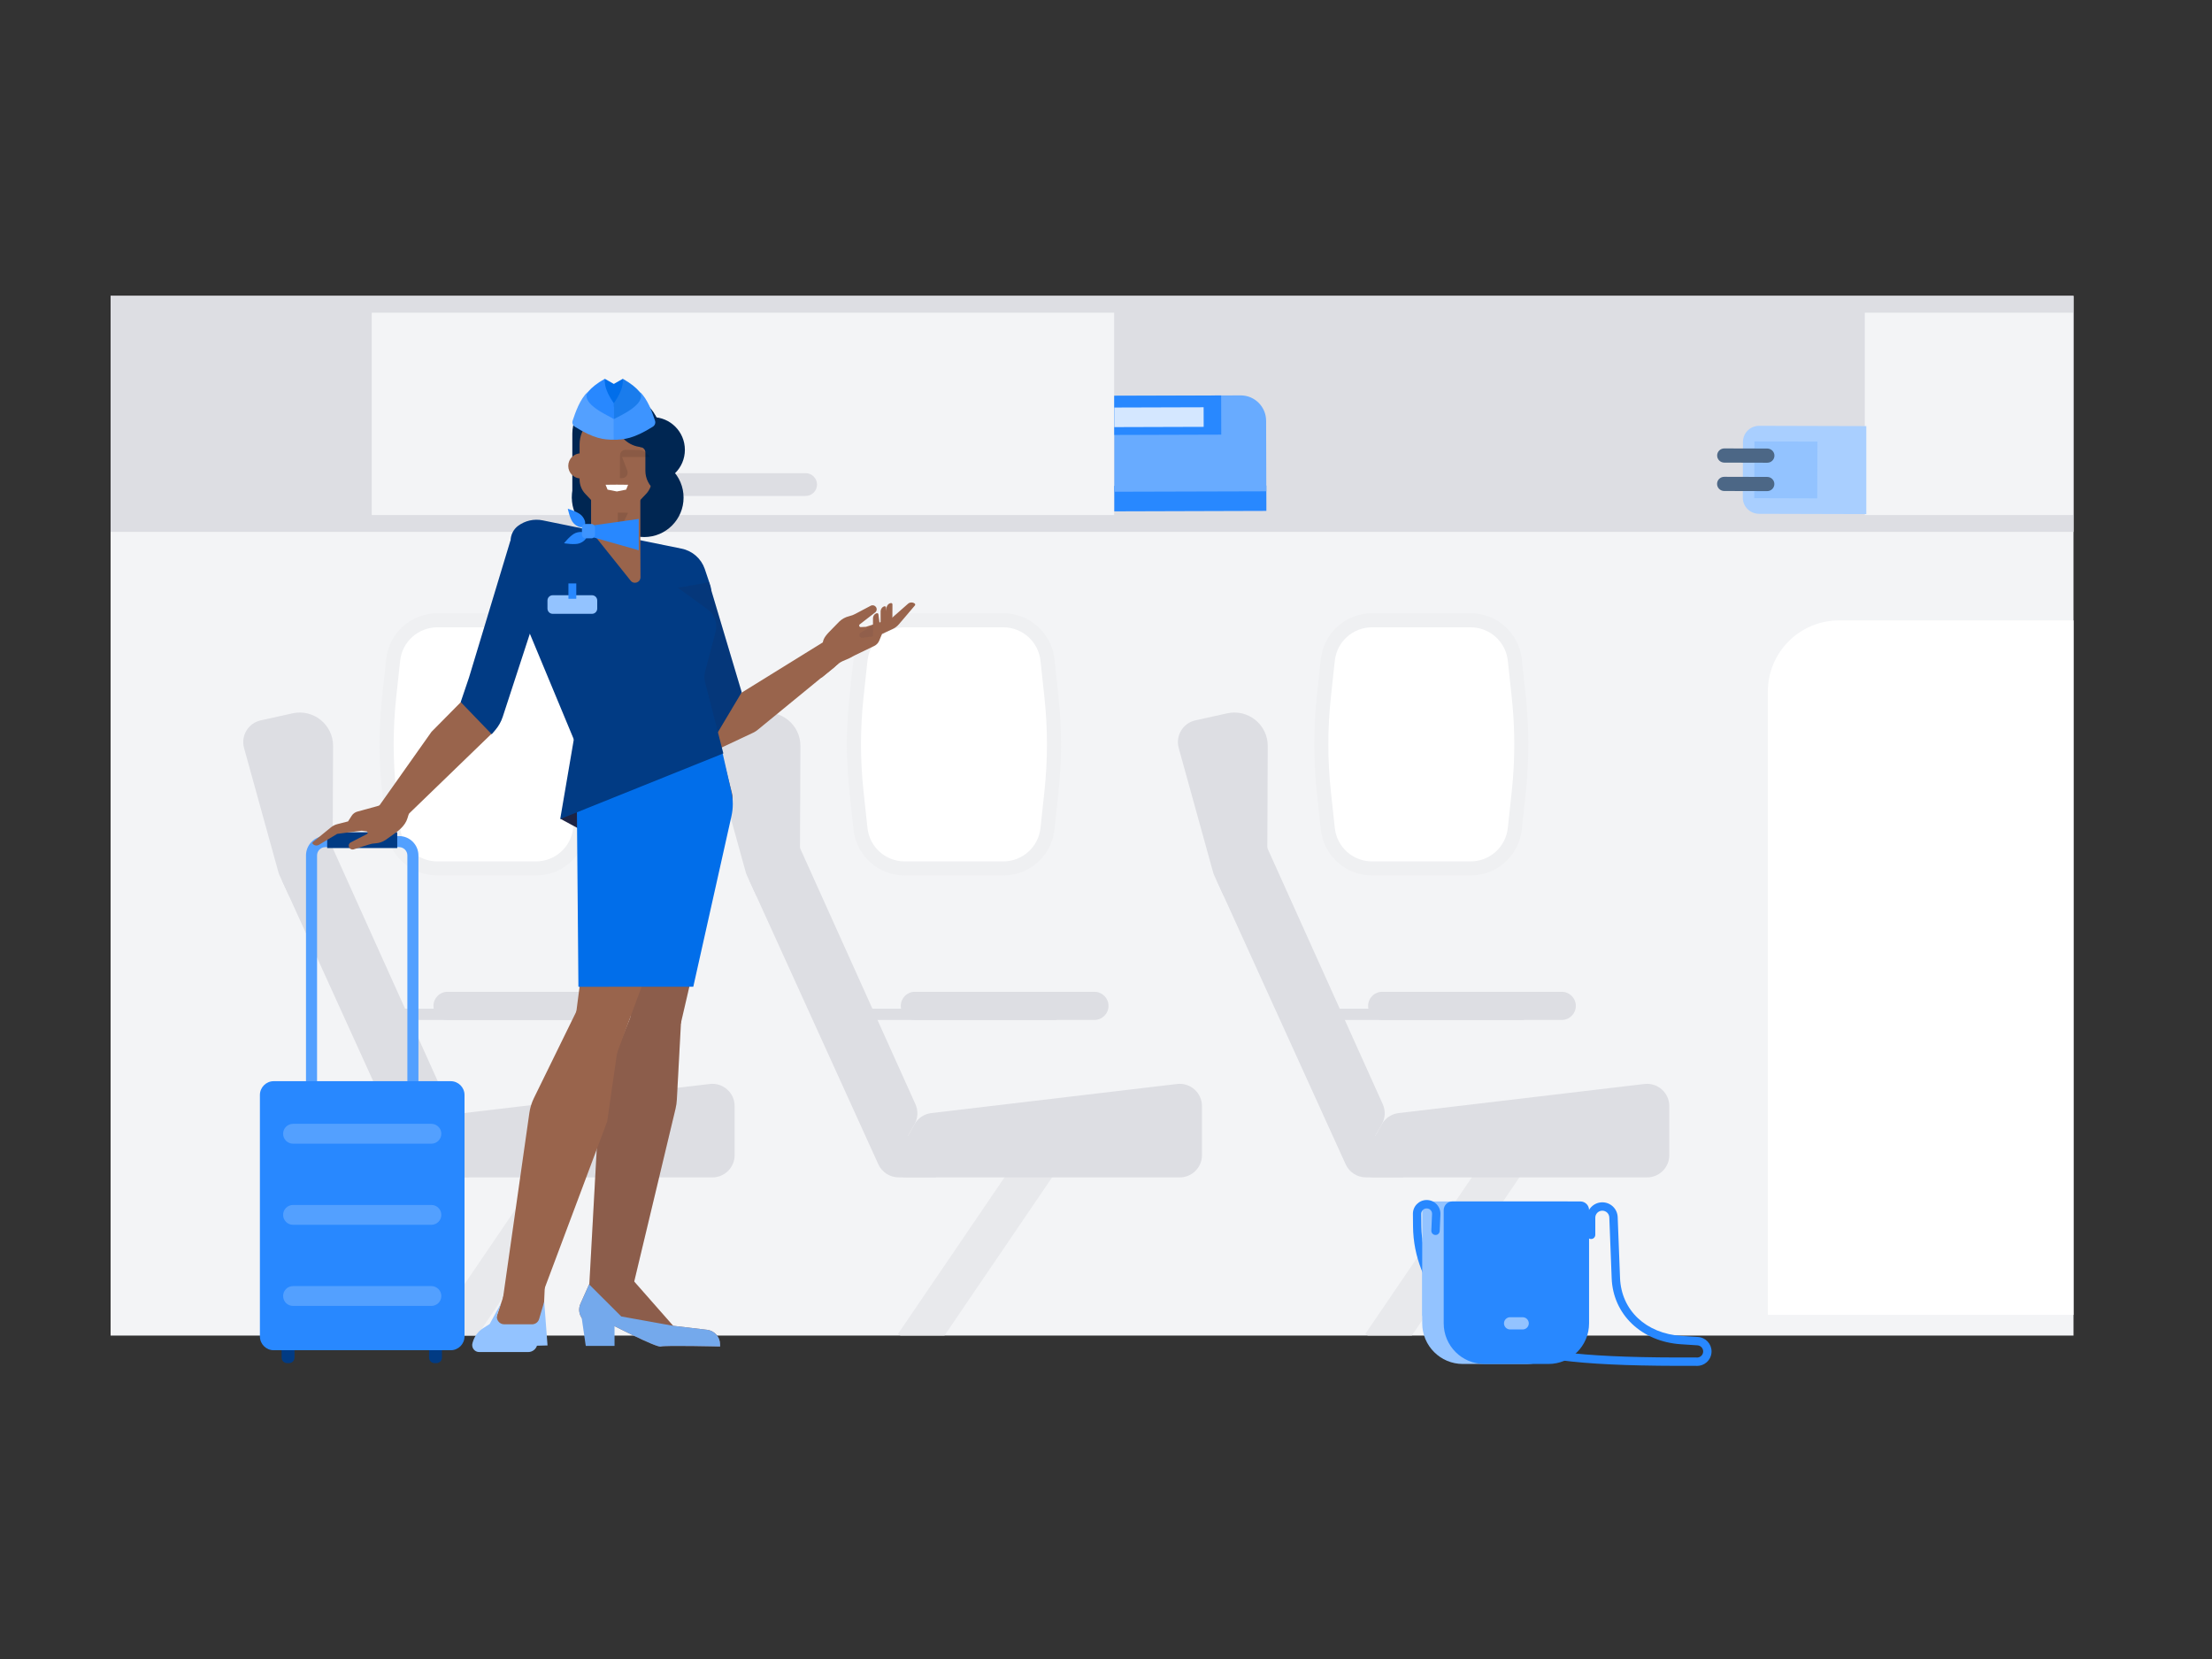 <svg xmlns="http://www.w3.org/2000/svg" version="1.1" viewBox="0 0 3000 2250" width="3000" height="2250">
<rect x="0" y="0" width="3000" height="2250" fill="#333333" stroke="none"/>
<!--ITEM 1--><g><defs><clipPath id="clip-path-id-viewbox-item-1"><rect x="0.0" y="0.0" width="698.0" height="370.0"/></clipPath></defs><g transform="translate(150.0 401.25) rotate(0.0 1331.25 705.0) scale(3.814 3.811)"><g clip-path="url(#clip-path-id-viewbox-item-1)" transform="translate(-0.0 -0.0)"><rect x="0" fill="#F3F4F6" width="698" height="370"/>
<rect x="0" fill="#DDDEE3" width="698" height="84"/>
<g>
	<g>
		<path fill="#FFFFFF" d="M151.232,203.767h-35.021c-8.086,0-14.871-6.095-15.736-14.135l-1.409-13.1    c-1.209-11.248-1.209-22.593,0-33.841l1.409-13.1c0.864-8.04,7.65-14.135,15.736-14.135h35.021    c8.086,0,14.871,6.095,15.736,14.135l1.409,13.1c1.209,11.248,1.209,22.593,0,33.841l-1.409,13.1    C166.104,197.672,159.318,203.767,151.232,203.767z"/>
		<path fill="#EFF0F2" d="M151.232,206.268h-35.021c-9.384,0-17.218-7.037-18.222-16.367L96.582,176.8    c-1.228-11.405-1.228-22.971,0-34.376l1.408-13.1c1.004-9.331,8.838-16.367,18.222-16.367h35.021    c9.385,0,17.219,7.036,18.222,16.367l1.409,13.1c1.227,11.405,1.227,22.971,0,34.376l-1.409,13.101    C168.451,199.231,160.617,206.268,151.232,206.268z M116.211,117.957c-6.824,0-12.521,5.117-13.251,11.902l-1.408,13.1    c-1.188,11.051-1.188,22.256,0,33.307l1.408,13.101c0.73,6.785,6.427,11.902,13.251,11.902h35.021    c6.824,0,12.521-5.117,13.251-11.902l1.409-13.101c1.188-11.05,1.188-22.256,0-33.307l-1.409-13.1    c-0.729-6.785-6.426-11.902-13.251-11.902H116.211z"/>
	</g>
	<g>
		<g>
			<polygon fill="#E8E9EC" points="177.042,301.3 130.362,369.98 114.672,369.98 113.822,369.4 165.472,293.43    "/>
		</g>
		<g>
			<path fill="#DDDEE3" d="M213.059,280.476l-87.405,10.351c-2.506,0.297-4.719,1.77-5.96,3.967l-6.86,12.147     c-1.711,3.029,0.478,6.779,3.957,6.779h97.198c4.37,0,7.913-3.543,7.913-7.913v-17.472     C221.903,283.595,217.765,279.919,213.059,280.476z"/>
		</g>
		<g>
			<path fill="#DDDEE3" d="M78.65,195.788l41.361,91.874c1.037,2.303,0.912,4.962-0.335,7.157l-2.305,4.058l10.037,14.791     l-13.356,0.037c-3.112,0.009-5.94-1.807-7.227-4.641L61.129,208.463c-0.704-1.55-0.079-3.381,1.427-4.176L78.65,195.788z"/>
		</g>
		<g>
			<path fill="#DDDEE3" d="M64.678,148.57l-11.305,2.504c-4.424,0.98-7.123,5.467-5.916,9.834l12.214,44.186     c0.115,0.417,0.265,0.824,0.446,1.216l3.321,7.173l15.524-16.786l0.153-36.49C79.147,152.598,72.109,146.924,64.678,148.57z"/>
		</g>
		<g>
			<path fill="#DDDEE3" d="M183.655,257.688h-63.834c-2.768,0-5.012-2.244-5.012-5.012v0c0-2.768,2.244-5.012,5.012-5.012h63.834     c2.768,0,5.012,2.244,5.012,5.012v0C188.667,255.445,186.423,257.688,183.655,257.688z"/>
		</g>
		<g>
			<rect x="94.235" y="253.688" fill="#DDDEE3" width="75.968" height="4"/>
		</g>
	</g>
</g>
<g>
	<g>
		<path fill="#FFFFFF" d="M317.412,203.767h-35.021c-8.086,0-14.871-6.095-15.736-14.135l-1.409-13.1    c-1.21-11.248-1.21-22.593,0-33.841l1.409-13.1c0.864-8.04,7.65-14.135,15.736-14.135h35.021c8.086,0,14.871,6.095,15.736,14.135    l1.409,13.1c1.209,11.248,1.209,22.593,0,33.841l-1.409,13.1C332.284,197.672,325.498,203.767,317.412,203.767z"/>
		<path fill="#EFF0F2" d="M317.413,206.268h-35.021c-9.385,0-17.218-7.037-18.221-16.368l-1.409-13.1    c-1.227-11.405-1.227-22.971,0-34.376l1.409-13.101c1.003-9.331,8.836-16.367,18.221-16.367h35.021    c9.385,0,17.218,7.036,18.221,16.367l1.409,13.1c1.227,11.405,1.227,22.971,0,34.376l-1.409,13.101    C334.63,199.231,326.797,206.268,317.413,206.268z M282.391,117.957c-6.824,0-12.521,5.117-13.25,11.901l-1.409,13.101    c-1.188,11.05-1.188,22.256,0,33.307l1.409,13.1c0.729,6.786,6.426,11.902,13.25,11.902h35.021c6.824,0,12.521-5.117,13.25-11.902    l1.409-13.101c1.188-11.05,1.188-22.256,0-33.307l-1.409-13.1c-0.729-6.785-6.426-11.902-13.25-11.902H282.391z"/>
	</g>
	<g>
		<g>
			<polygon fill="#E8E9EC" points="343.222,301.3 296.542,369.98 280.852,369.98 280.002,369.4 331.652,293.43    "/>
		</g>
		<g>
			<path fill="#DDDEE3" d="M379.239,280.476l-87.405,10.351c-2.505,0.297-4.719,1.77-5.96,3.967l-6.859,12.147     c-1.711,3.029,0.478,6.779,3.957,6.779h97.198c4.37,0,7.913-3.543,7.913-7.913v-17.472     C388.083,283.595,383.945,279.919,379.239,280.476z"/>
		</g>
		<g>
			<path fill="#DDDEE3" d="M244.83,195.788l41.361,91.874c1.037,2.303,0.912,4.962-0.335,7.157l-2.305,4.058l10.037,14.791     l-13.356,0.037c-3.112,0.009-5.94-1.807-7.227-4.641l-45.695-100.602c-0.704-1.55-0.079-3.381,1.427-4.176L244.83,195.788z"/>
		</g>
		<g>
			<path fill="#DDDEE3" d="M230.858,148.57l-11.305,2.504c-4.424,0.98-7.123,5.467-5.916,9.834l12.214,44.186     c0.115,0.417,0.265,0.824,0.446,1.216l3.321,7.173l15.524-16.786l0.153-36.49C245.327,152.598,238.289,146.924,230.858,148.57z"/>
		</g>
		<g>
			<path fill="#DDDEE3" d="M349.835,257.688h-63.834c-2.768,0-5.012-2.244-5.012-5.012v0c0-2.768,2.244-5.012,5.012-5.012h63.834     c2.768,0,5.012,2.244,5.012,5.012v0C354.847,255.445,352.603,257.688,349.835,257.688z"/>
		</g>
		<g>
			<rect x="260.415" y="253.688" fill="#DDDEE3" width="75.968" height="4"/>
		</g>
	</g>
</g>
<g>
	<path fill="#FFFFFF" d="M483.592,203.767h-35.021c-8.086,0-14.871-6.095-15.736-14.135l-1.409-13.1   c-1.209-11.248-1.209-22.593,0-33.841l1.409-13.1c0.864-8.04,7.65-14.135,15.736-14.135h35.021c8.086,0,14.871,6.095,15.736,14.135   l1.409,13.1c1.21,11.248,1.21,22.593,0,33.841l-1.409,13.1C498.463,197.672,491.678,203.767,483.592,203.767z"/>
	<path fill="#EFF0F2" d="M483.592,206.268h-35.021c-9.385,0-17.218-7.037-18.221-16.368l-1.409-13.1   c-1.227-11.405-1.227-22.971,0-34.376l1.409-13.101c1.003-9.331,8.836-16.367,18.221-16.367h35.021   c9.385,0,17.218,7.036,18.221,16.367l1.409,13.1c1.227,11.405,1.227,22.971,0,34.376l-1.409,13.101   C500.81,199.231,492.977,206.268,483.592,206.268z M448.571,117.957c-6.824,0-12.521,5.117-13.25,11.901l-1.409,13.101   c-1.188,11.05-1.188,22.256,0,33.307l1.409,13.1c0.729,6.786,6.426,11.902,13.25,11.902h35.021c6.824,0,12.521-5.117,13.25-11.902   l1.409-13.101c1.188-11.05,1.188-22.256,0-33.307l-1.409-13.1c-0.729-6.785-6.426-11.902-13.25-11.902H448.571z"/>
</g>
<g>
	<polygon fill="#E8E9EC" points="509.402,301.3 462.722,369.98 447.032,369.98 446.182,369.4 497.832,293.43  "/>
</g>
<g>
	<path fill="#DDDEE3" d="M545.418,280.476l-87.405,10.351c-2.506,0.297-4.719,1.77-5.96,3.967l-6.859,12.147   c-1.711,3.029,0.478,6.779,3.957,6.779h97.198c4.37,0,7.913-3.543,7.913-7.913v-17.472   C554.262,283.595,550.125,279.919,545.418,280.476z"/>
</g>
<g>
	<path fill="#DDDEE3" d="M411.009,195.788l41.361,91.874c1.037,2.303,0.912,4.962-0.335,7.157l-2.305,4.058l10.037,14.791   l-13.356,0.037c-3.112,0.009-5.94-1.807-7.227-4.641l-45.695-100.602c-0.704-1.55-0.079-3.381,1.427-4.176L411.009,195.788z"/>
</g>
<g>
	<path fill="#DDDEE3" d="M397.038,148.57l-11.305,2.504c-4.424,0.98-7.123,5.467-5.916,9.834l12.214,44.186   c0.115,0.417,0.265,0.824,0.446,1.216l3.321,7.173l15.524-16.786l0.153-36.49C411.507,152.598,404.469,146.924,397.038,148.57z"/>
</g>
<g>
	<path fill="#DDDEE3" d="M516.015,257.688H452.18c-2.768,0-5.012-2.244-5.012-5.012v0c0-2.768,2.244-5.012,5.012-5.012h63.834   c2.768,0,5.012,2.244,5.012,5.012v0C521.026,255.445,518.783,257.688,516.015,257.688z"/>
</g>
<g>
	<rect x="426.594" y="253.688" fill="#DDDEE3" width="75.968" height="4"/>
</g>
<g>
	<path fill="none" d="M478.294,297.365"/>
</g>
<path fill="#FFFFFF" d="M589.312,362.644H698V115.498h-83.369c-13.983,0-25.319,11.335-25.319,25.319V362.644z"/>
<g>
	<rect x="92.86" y="6" fill="#F3F4F6" width="264" height="72"/>
	<path fill="#DDDEE3" d="M247.151,71.206h-44.581c-2.229,0-4.053-1.824-4.053-4.053v0c0-2.229,1.824-4.053,4.053-4.053h44.581   c2.229,0,4.053,1.824,4.053,4.053v0C251.204,69.382,249.38,71.206,247.151,71.206z"/>
</g>
<rect x="623.783" y="6" fill="#F3F4F6" width="74.057" height="72"/>
</g></g></g><!--ITEM 2--><g><defs><clipPath id="clip-path-id-viewbox-item-2"><rect x="0.0" y="0.0" width="74.0" height="192.046"/></clipPath></defs><g transform="translate(352.5 1128.75) rotate(0.0 138.75 360.0) scale(3.75 3.749)"><g clip-path="url(#clip-path-id-viewbox-item-2)" transform="translate(-0.0 -0.0)"><g>
	<g>
		<path fill="#013B84" d="M10.511,181.712H9.844c-1.105,0-2,0.895-2,2v6.333c0,1.105,0.895,2,2,2h0.667c1.105,0,2-0.895,2-2v-6.333    C12.511,182.608,11.615,181.712,10.511,181.712z"/>
	</g>
	<g>
		<path fill="#013B84" d="M63.844,181.712h-0.667c-1.105,0-2,0.895-2,2v6.333c0,1.105,0.895,2,2,2h0.667c1.105,0,2-0.895,2-2v-6.333    C65.844,182.608,64.948,181.712,63.844,181.712z"/>
	</g>
	<g>
		<path fill="#53a0ff" d="M57.333,164.712H16.666V8.379c0-3.86,3.141-7,7-7h26.667c3.859,0,7,3.14,7,7V164.712z M20.666,160.712    h32.667V8.379c0-1.654-1.346-3-3-3H23.666c-1.654,0-3,1.346-3,3V160.712z"/>
	</g>
	<g>
		<path fill="#2888FF" d="M69,90.046H5c-2.761,0-5,2.239-5,5v87.333c0,2.761,2.239,5,5,5h64c2.761,0,5-2.239,5-5V95.046    C74,92.284,71.761,90.046,69,90.046z"/>
	</g>
	<g>
		<rect x="24.332" y="0" fill="#013B84" width="25.336" height="5.701"/>
	</g>
	<g>
		<path fill="#53A0FF" d="M62.02,112.658H11.98c-1.982,0-3.589-1.607-3.589-3.589v0c0-1.982,1.607-3.589,3.589-3.589H62.02    c1.982,0,3.589,1.607,3.589,3.589v0C65.609,111.051,64.002,112.658,62.02,112.658z"/>
	</g>
	<g>
		<path fill="#53A0FF" d="M62.02,142.006H11.98c-1.982,0-3.589-1.607-3.589-3.589v0c0-1.982,1.607-3.589,3.589-3.589H62.02    c1.982,0,3.589,1.607,3.589,3.589v0C65.609,140.399,64.002,142.006,62.02,142.006z"/>
	</g>
	<g>
		<path fill="#53A0FF" d="M62.02,171.354H11.98c-1.982,0-3.589-1.607-3.589-3.589l0,0c0-1.982,1.607-3.589,3.589-3.589H62.02    c1.982,0,3.589,1.607,3.589,3.589l0,0C65.609,169.747,64.002,171.354,62.02,171.354z"/>
	</g>
</g>
</g></g></g><!--ITEM 3--><g><defs><clipPath id="clip-path-id-viewbox-item-3"><rect x="0.0" y="0.0" width="218.638" height="346.357"/></clipPath></defs><g transform="translate(423.75 536.25) rotate(0.0 408.75 648.75) scale(3.739 3.746)"><g clip-path="url(#clip-path-id-viewbox-item-3)" transform="translate(-0.0 -0.0)"><path fill="#99644C" d="M100.359,321.857l-3.134,6.991c-1.581,3.526,0.999,7.509,4.863,7.509h6.271c0,0,16.5,8.5,18,8s21.5,0,21.5,0  v-0.761c0-2.702-2.023-4.977-4.707-5.293l-12.293-1.446l-15-17L100.359,321.857z"/>
<g>
	<path fill="#99644C" d="M134.22,216.964l-2.046,38.041c-0.059,1.106-0.22,2.209-0.481,3.296l-16.341,68.215   c0,0-15.715-0.042-15.176-0.013l3.925-71.401c0.114-2.07,0.583-4.125,1.387-6.074l11.133-26.982L134.22,216.964z"/>
</g>
<polygon fill="#7EB8FF" points="109.568,334.091 97.687,334.091 99.145,344.136 109.568,344.136 "/>
<g>
	<path fill="#99644C" d="M146.797,122.974l5.386,21.061c0.282,1.102,0.291,2.27,0.027,3.405l-18.612,80.02   c0,0-18.435,1.565-18.407,1.053l3.106-57.75l1.914-46.707L146.797,122.974z"/>
</g>
<path fill="#7EB8FF" d="M100.359,321.857l-3.134,6.991c-1.581,3.526,0.999,7.509,4.863,7.509h6.271c0,0,16.5,8.5,18,8s21.5,0,21.5,0  v-0.761c0-2.702-2.023-4.977-4.707-5.293l-12.293-1.446l-18.835-3.387L100.359,321.857z"/>
<path opacity="0.1" fill="#1D2445" d="M132.176,255.004l1.498-27.864l18.537-79.701c0.264-1.135,0.255-2.303-0.027-3.405  l-5.386-21.061l-26.586,1.083l-1.914,46.707l-2.92,54.301l-9.888,23.965c-0.804,1.949-1.274,4.004-1.387,6.073l-3.669,66.745  l-0.074,0.01l-3.134,6.991c-0.822,1.834-0.512,3.786,0.512,5.243h-0.05l1.458,10.045h10.423v-7.162  c3.827,1.943,15.538,7.801,16.791,7.383c1.5-0.5,21.5,0,21.5,0v-0.761c0-2.702-2.023-4.977-4.707-5.293l-12.293-1.446  l-14.143-16.029l14.979-62.528C131.955,257.213,132.117,256.11,132.176,255.004z"/>
<polygon fill="#1D2445" points="115.189,161.99 103.325,160.527 89.915,153.267 115.027,139.562 "/>
<g>
	<path fill="#99644C" d="M184.644,102.233l4.619-3.737c2.051-2.326,4.173-2.604,5.784-3.479l1.595-0.865l7.12-3.429   c0.828-0.393,1.479-1.081,1.826-1.929l1.007-2.429l3.838-1.769c0.879-0.398,1.659-0.986,2.284-1.722l5.804-6.812   c0.176-0.204,0.153-0.512-0.051-0.688c-0.003-0.003-0.006-0.005-0.009-0.008l-0.02-0.015c-0.731-0.543-1.743-0.502-2.426,0.099   l-6.157,5.425l-9.12,2.92l-1.857,0.085c-0.235,0.009-0.449-0.134-0.531-0.355l0,0c-0.085-0.229-0.012-0.486,0.179-0.638   c1.157-0.925,4.92-3.808,5.556-4.286c0.634-0.466,0.772-1.358,0.307-1.993c-0.011-0.015-0.022-0.029-0.033-0.043l0,0   c-0.408-0.533-1.122-0.726-1.743-0.47c0,0-3.402,1.763-5.539,2.924c-0.748,0.42-1.553,0.729-2.389,0.921   c-1.358,0.319-2.606,1-3.61,1.97l-2.702,2.76c-1.538,1.572-3.148,3.061-3.29,5.099l-5.157,3.332L184.644,102.233z"/>
	<line fill="none" x1="210.347" y1="83.749" x2="209.039" y2="84.482"/>
	<path fill="#99644C" d="M190.752,97.168l-5.646-7.729l-79.748,49.272l7.186,11.849l29.452-20.051l17.887-8.394   c0.583-0.274,1.128-0.621,1.623-1.035L190.752,97.168z"/>
	<path fill="#99644C" d="M209.039,84.482l-1.963,1.1l1.08-8.114l0.093-0.694c0.202-0.927,0.911-1.565,1.68-1.584   c0,0,0,0,0.009-0.005c0.265,0.023,0.469,0.264,0.446,0.53l-0.036,8.034L209.039,84.482z"/>
	<path fill="#99644C" d="M206.16,86.096l0.916-0.513l1.963-1.1l-0.883-7.014l-0.085-0.663c-0.013-0.268-0.242-0.472-0.51-0.459   c-0.005-0.009-0.014-0.004-0.014-0.004c-0.755,0.125-1.379,0.853-1.451,1.788l-0.021,7.303l-0.002,0.712L206.16,86.096z"/>
	<path opacity="0.07" fill="#1D2445" d="M203.847,82.936l-4.991,2.979c-0.932,0.556-0.435,1.99,0.641,1.85l4.601-0.598   L203.847,82.936z"/>
	<path fill="#99644C" d="M206.16,86.096l-0.085-0.663l-0.773-6.124c-0.013-0.268-0.247-0.481-0.515-0.468l-0.009,0.005   c-0.755,0.125-1.384,0.845-1.451,1.788l-0.019,7.061l2.765-1.55L206.16,86.096z"/>
</g>
<polygon fill="#013B84" points="147.551,126.492 95.62,126.492 71.037,67.51 123.986,67.51 "/>
<path fill="#013B84" d="M137.863,76.758l-65.946-6.668l-0.055-17.286c-0.007-2.18,0.975-4.276,2.727-5.574  c2.512-1.862,5.745-2.631,8.929-1.984l50.405,10.243c3.883,0.789,7.064,3.565,8.37,7.307l1.991,5.916  C145.702,72.93,142.291,77.205,137.863,76.758z"/>
<g>
	<path fill="#99644C" d="M97.226,219.995l-16.877,34.381c-0.836,1.702-1.398,3.525-1.666,5.402l-9.581,67.123   c0,0,13.255,2.874,12.74,2.704l25.081-66.758l4.567-31.782L97.226,219.995z"/>
</g>
<g>
	<path fill="#99644C" d="M133.731,133.857l7.038,22.738l-31.707,85.328c0,0-14.616-8.512-14.616-9.023l12.757-97.96L133.731,133.857   z"/>
</g>
<path fill="#016EEA" d="M96.478,129.639h52.326l3.166,13.849c0.664,2.906,0.671,5.923,0.019,8.831l-13.848,61.784H96.478  l-0.571-66.202L96.478,129.639z"/>
<path fill="#013B84" d="M143.796,67.671l11.907,39.806l-11.105,18.577l-18.67-57.946L143.796,67.671z"/>
<g>
	<path fill="#99644C" d="M21.611,152.25l5.757,3.801c0.991,0.654,2.302,0.533,3.157-0.291l34.481-33.285   c0.924-0.892,1.042-2.331,0.275-3.361l-8.341-11.206L43.177,121.81L21.611,152.25z"/>
	<path fill="#99644C" d="M35.353,137.213l-6.855,7.563c-0.547,1.63-1.832,2.905-3.467,3.438l-1.617,0.528l-7.148,1.955   c-0.83,0.222-1.547,0.746-2.011,1.47l-1.339,2.07l-3.839,0.981c-0.878,0.218-1.698,0.628-2.398,1.201l-6.509,5.3   c-0.197,0.158-0.228,0.447-0.07,0.643c0.002,0.003,0.005,0.006,0.007,0.009l0.016,0.017c0.583,0.625,1.522,0.758,2.255,0.32   l6.598-3.959l8.907-1.148l1.727,0.236c0.218,0.032,0.391,0.2,0.43,0.417l0,0c0.039,0.225-0.071,0.45-0.273,0.558   c-1.224,0.657-5.184,2.678-5.851,3.011c-0.664,0.321-0.943,1.121-0.621,1.786c0.008,0.016,0.015,0.03,0.023,0.045l0,0   c0.286,0.561,0.912,0.86,1.528,0.729c0,0,3.436-1.049,5.605-1.759c0.761-0.26,1.555-0.409,2.36-0.444   c1.307-0.064,2.573-0.481,3.663-1.204l2.961-2.088c1.685-1.189,4.162-2.988,5.011-5.743c0.447-1.451,1.594-5.108,1.594-5.108   L35.353,137.213z"/>
</g>
<path fill="#013B84" d="M71.795,52.607l-15.013,49.557l-3.005,8.861l11.244,11.646l1.272-1.475c1.223-1.419,2.153-3.067,2.735-4.847  l20.631-63.093L71.795,52.607z"/>
<path opacity="0.15" fill="#1D2445" d="M143.796,67.671l11.907,39.806l-11.105,18.577l-18.397-55.315L143.796,67.671z"/>
<path fill="#013B84" d="M131.541,68.928l11.851,8.573c2.507,1.813,3.641,4.981,2.854,7.973l-3.823,14.548  c-0.324,1.234-0.328,2.531-0.011,3.767l6.632,25.831l-59.172,23.757l5.122-29.945l-5.403-58.623L131.541,68.928z"/>
<g>
	<circle fill="#002652" cx="120.342" cy="37.011" r="14.276"/>
	<circle fill="#002652" cx="108.363" cy="37.011" r="14.276"/>
	<path fill="#99644C" d="M101.07,49.184v-14.51h9.519h8.35v17.879l0.049,13.279c0.007,1.893-2.376,2.736-3.56,1.259L101.07,49.184z"/>
	<polygon opacity="0.1" enable-background="new    " points="110.76,42.072 110.76,50.308 114.503,42.446  " fill="#000000"/>
	<circle fill="#002652" cx="123.25" cy="19.704" r="11.842"/>
	<path fill="#002652" d="M94.267,37.436h31.82V13.851c0-7.65-6.201-13.851-13.851-13.851h-4.118c-7.65,0-13.851,6.201-13.851,13.851   V37.436z"/>
	<path fill="#99644C" d="M123.107,6.508h-13.102h-1.872c-6.203,0-11.231,5.028-11.231,11.231v6.738v6.002   c0,1.915,0.734,3.758,2.051,5.148l6.457,6.819h9.189l6.457-6.819c1.317-1.391,2.051-3.233,2.051-5.148v-6.002L123.107,6.508z"/>
	<rect x="104.147" y="13.964" fill="#99644C" width="9.888" height="12.57"/>
	<path fill="#99644C" d="M123.813,27.935h-7.394c-0.493,0-0.893-0.4-0.893-0.893V19.7c0-0.493,0.4-0.893,0.893-0.893h7.394   c2.521,0,4.564,2.043,4.564,4.564l0,0C128.376,25.892,126.333,27.935,123.813,27.935z"/>
	<path fill="#99644C" d="M97.355,30.092h7.394c0.493,0,0.893-0.4,0.893-0.893v-7.342c0-0.493-0.4-0.893-0.893-0.893h-7.394   c-2.521,0-4.564,2.043-4.564,4.564l0,0C92.791,28.049,94.834,30.092,97.355,30.092z"/>
	<path fill="#002652" d="M117.18,3.931h-8.766l1.958,7.378c1.164,4.386,5.133,7.439,9.671,7.439h6.341v-5.615   C126.382,8.051,122.262,3.931,117.18,3.931z"/>
	<polygon fill="#FFFFFF" enable-background="new    " points="110.417,32.316 106.33,32.356 107.052,34.122 110.417,34.782    113.781,34.122 114.503,32.356  "/>
	<path fill="#002652" d="M118.835,18.718L118.835,18.718c1.067,0,1.932,0.865,1.932,1.932v6.647c0,2.836,1.361,5.5,3.66,7.162   c2.14,1.546,4.447,3.222,4.576,3.351v-9.733l0,0c-1.861,0-3.369-1.508-3.369-3.369V13.851h-6.799L118.835,18.718z"/>
	<rect x="123.388" y="16.472" fill="#002652" width="6.364" height="11.605"/>
</g>
<path fill="#99644C" d="M70.491,322.485l-5.224,15.638l0.07,0.095c-3.446,0-6.239,2.793-6.239,6.239v1.085H78.9l4.554-4.212  l0.832-18.785L70.491,322.485z"/>
<path fill="#93C3FF" d="M68.438,328.665l-1.407,4.104c-0.596,1.738,0.696,3.546,2.533,3.546h10.093c1.188,0,2.235-0.783,2.569-1.924  l1.84-6.273l1.202,15.847l-3.825,0.096l0,0c-0.457,1.371-1.74,2.295-3.184,2.295H60.473c-1.693,0-2.907-1.634-2.417-3.255  l0.145-0.478c0.612-2.025,1.929-3.764,3.712-4.903l2.373-1.514L68.438,328.665z"/>
<path opacity="0.1" enable-background="new    " d="M122.58,22.32l-1.363-1.363c-0.732-0.732-1.72-1.152-2.755-1.171l-4.859-0.09  c-1.113-0.021-2.029,0.872-2.037,1.986l-0.058,8.267h0.831c1.404,0,2.37-1.408,1.867-2.718l-1.889-4.912H122.58z" fill="#000000"/>
</g></g></g><!--ITEM 4--><g><defs><clipPath id="clip-path-id-crop-item-4"><rect transform="scale(0.126 0.127)" x="0.0" y="0.0" width="202.5" height="120.0"/></clipPath><clipPath id="clip-path-id-viewbox-item-4"><rect x="0.0" y="0.0" width="40.179" height="15.266"/></clipPath></defs><g clip-path="url(#clip-path-id-crop-item-4)" transform="translate(2328.75 577.5) rotate(0.0 159.375 60.0) scale(7.933 7.861)"><g clip-path="url(#clip-path-id-viewbox-item-4)" transform="translate(-0.0 -0.0)"><g>
	<path fill="#A9CFFF" d="M37.372,15.266L7.166,15.182c-1.532-0.004-2.77-1.249-2.765-2.781l0.027-9.636   C4.432,1.234,5.677-0.004,7.208,0l30.205,0.084c1.532,0.004,2.77,1.249,2.765,2.781L40.152,12.5   C40.148,14.032,38.903,15.27,37.372,15.266z"/>
	<rect x="6.373" y="2.706" transform="matrix(1 0.003 -0.003 1 0.021 -0.033)" fill="#93C3FF" width="10.774" height="9.795"/>
	<path fill="#4C6786" d="M8.567,11.268l-7.346-0.02C0.545,11.246-0.002,10.696,0,10.02l0,0c0.002-0.676,0.552-1.223,1.228-1.221   l7.346,0.02c0.676,0.002,1.223,0.552,1.221,1.228v0C9.793,10.723,9.243,11.27,8.567,11.268z"/>
	<path fill="#4C6786" d="M8.581,6.37L1.235,6.35C0.558,6.348,0.012,5.799,0.014,5.122l0,0C0.015,4.446,0.565,3.9,1.241,3.901   l7.346,0.02C9.264,3.924,9.81,4.473,9.808,5.15v0C9.807,5.826,9.257,6.372,8.581,6.37z"/>
</g>
</g></g></g><!--ITEM 5--><g><defs><clipPath id="clip-path-id-crop-item-5"><rect transform="scale(0.122 0.122)" x="0.0" y="0.0" width="206.25" height="157.5"/></clipPath><clipPath id="clip-path-id-viewbox-item-5"><rect x="0.0" y="0.0" width="37.512" height="19.15"/></clipPath></defs><g clip-path="url(#clip-path-id-crop-item-5)" transform="translate(1717.5 536.25) rotate(0.0 -153.75 78.75) scale(-8.197 8.225)"><g clip-path="url(#clip-path-id-viewbox-item-5)" transform="translate(-0.0 -0.0)"><rect x="0.006" y="14.899" transform="matrix(1 0.003 -0.003 1 0.047 -0.052)" fill="#2888FF" width="37.471" height="4.199"/>
<path fill="#68ABFF" d="M37.479,15.92l-37.47-0.104L0.041,4.188C0.048,1.868,1.933-0.006,4.252,0l29.072,0.08  c2.319,0.006,4.194,1.892,4.188,4.211L37.479,15.92z"/>
<rect x="7.473" y="0.04" transform="matrix(1 0.003 -0.003 1 0.009 -0.052)" fill="#2888FF" width="22.612" height="6.46"/>
<rect x="10.379" y="1.978" transform="matrix(1 0.003 -0.003 1 0.01 -0.052)" fill="#D4E7FF" width="16.797" height="3.23"/>
</g></g></g><!--ITEM 6--><g><defs><clipPath id="clip-path-id-crop-item-6"><rect transform="scale(0.281 0.287)" x="0.0" y="0.0" width="112.5" height="82.5"/></clipPath><clipPath id="clip-path-id-viewbox-item-6"><rect x="0.0" y="0.0" width="31.571" height="23.641"/></clipPath></defs><g clip-path="url(#clip-path-id-crop-item-6)" transform="translate(776.25 513.75) rotate(0.0 56.25 41.25) scale(3.563 3.49)"><g clip-path="url(#clip-path-id-viewbox-item-6)" transform="translate(-0.0 -0.0)"><path fill="#2888FF" d="M14.819,8.111h1.792c0.552,0,1,0.448,1,1v13.53c0,0.552-0.448,1-1,1h-1.792c-0.552,0-1-0.448-1-1V9.111  C13.819,8.559,14.266,8.111,14.819,8.111z"/>
<g>
	<path fill="#016EEA" d="M15.786,1.993L12.355,0c-2.344,4.1,0.135,7.581,3.43,10.956C18.613,7.511,20.501,3.95,19.216,0   L15.786,1.993z"/>
	<path fill="#1A7CEC" d="M29.033,10.43C26.536,6.155,25.422,3.617,19.216,0c0.085,1.612,0.08,4.341-3.43,9.514l0,12.673   l12.251-7.705C29.406,13.622,29.848,11.826,29.033,10.43z"/>
	<path fill="#3D94FF" d="M30.642,18.605c-7.26,4.66-11.16,5.123-14.856,5.026V15.66c1.955-1.114,12.695-5.798,9.945-10.548   c2.914,2.758,4.654,7.835,5.743,11.184C31.756,17.164,31.41,18.112,30.642,18.605z"/>
	<path fill="#2888FF" d="M2.539,10.43C5.035,6.155,6.15,3.617,12.355,0c-0.085,1.612-0.08,4.341,3.43,9.514l0,12.673L3.534,14.483   C2.165,13.622,1.723,11.826,2.539,10.43z"/>
	<path fill="#53A0FF" d="M0.929,18.605c7.26,4.66,11.16,5.123,14.856,5.026V15.66C13.999,14.372,3.091,9.862,5.841,5.112   C2.927,7.87,1.186,12.946,0.098,16.296C-0.185,17.164,0.161,18.112,0.929,18.605z"/>
</g>
</g></g></g><!--ITEM 7--><g><defs><clipPath id="clip-path-id-viewbox-item-7"><rect x="0.0" y="0.0" width="30.825" height="17.389"/></clipPath></defs><g transform="translate(765.0 690.0) rotate(0.0 50.625 28.125) scale(3.285 3.235)"><g clip-path="url(#clip-path-id-viewbox-item-7)" transform="translate(-0.0 -0.0)"><g>
	<polygon fill="#2888FF" points="30.825,17.389 9.95,11.389 9.95,7.264 30.825,4.264  "/>
	<path fill="#2888FF" d="M7.283,2.869C8.751,4.482,9.175,6.486,8.23,7.346c-0.945,0.86-2.9,0.249-4.368-1.364S1.545,0,1.545,0   S5.815,1.256,7.283,2.869z"/>
	<path fill="#2888FF" d="M4.76,10.15c2.037-0.78,4.058-0.446,4.515,0.747s-0.824,2.792-2.861,3.572C4.378,15.249,0,14.449,0,14.449   S2.724,10.93,4.76,10.15z"/>
	<path fill="#3D94FF" d="M11.325,12.389h-2.5c-0.791,0-1.438-0.647-1.438-1.437V7.827c0-0.791,0.647-1.438,1.438-1.438h2.5   c0.791,0,1.438,0.647,1.438,1.438v3.125C12.763,11.742,12.116,12.389,11.325,12.389z"/>
</g>
</g></g></g><!--ITEM 8--><g><defs><clipPath id="clip-path-id-viewbox-item-8"><rect x="0.0" y="0.0" width="18.981" height="11.502"/></clipPath></defs><g transform="translate(742.5 791.25) rotate(0.0 33.75 20.625) scale(3.556 3.586)"><g clip-path="url(#clip-path-id-viewbox-item-8)" transform="translate(-0.0 -0.0)"><g>
	<path fill="#93C3FF" d="M2,11.502h14.981c1.105,0,2-0.895,2-2v-3.03c0-1.105-0.895-2-2-2H2c-1.105,0-2,0.895-2,2v3.03   C0,10.607,0.895,11.502,2,11.502z"/>
	<rect x="7.992" y="0" fill="#2888FF" width="2.996" height="5.802"/>
</g>
</g></g></g><!--ITEM 9--><g><defs><clipPath id="clip-path-id-viewbox-item-9"><rect x="0.0" y="0.0" width="106.949" height="59.447"/></clipPath></defs><g transform="translate(1916.25 1627.5) rotate(0.0 202.5 112.5) scale(3.787 3.785)"><g clip-path="url(#clip-path-id-viewbox-item-9)" transform="translate(-0.0 -0.0)"><g>
	<g>
		<path fill="#2888FF" d="M101.758,59.447c-0.188,0-0.375-0.01-0.563-0.031c-37.723,0.202-57.215-1.852-69.512-7.279    c-0.758-0.334-1.101-1.22-0.767-1.978c0.334-0.759,1.22-1.102,1.978-0.767c11.886,5.246,31.063,7.222,68.378,7.023l0.102-0.001    l0.101,0.014c0.634,0.084,1.249-0.104,1.729-0.525c0.481-0.423,0.746-1.008,0.746-1.647c0-1.151-0.9-2.111-2.049-2.186    l-5.882-0.382c-14.123-0.918-24.337-10.637-24.839-23.636L70.336,6.242c-0.052-1.354-1.154-2.414-2.51-2.414    c-1.385,0-2.511,1.127-2.511,2.512v6.138c0,0.828-0.671,1.5-1.5,1.5s-1.5-0.672-1.5-1.5V6.34c0-3.039,2.472-5.512,5.511-5.512    c2.974,0,5.393,2.327,5.508,5.299l0.842,21.811c0.448,11.588,9.303,19.93,22.036,20.757l5.882,0.382    c2.722,0.177,4.855,2.452,4.855,5.18c0,1.494-0.644,2.916-1.767,3.901C104.23,58.993,103.01,59.447,101.758,59.447z"/>
	</g>
	<g>
		<path fill="#93C3FF" d="M17.892,58.752h22.943c8.041,0,14.56-6.519,14.56-14.56V0.512H6.439c-1.716,0-3.107,1.391-3.107,3.107    v40.573C3.332,52.233,9.851,58.752,17.892,58.752z"/>
	</g>
	<g>
		<path fill="#2888FF" d="M38.09,52.265c-0.065,0-0.13-0.004-0.196-0.013C16.516,49.458,0.243,31.095,0.043,9.535L0,4.975    C-0.012,3.649,0.495,2.401,1.428,1.46C2.361,0.519,3.604,0,4.929,0C6.287,0,7.551,0.54,8.49,1.521    c0.938,0.98,1.422,2.267,1.363,3.622l-0.259,5.95c-0.036,0.827-0.739,1.495-1.563,1.434c-0.828-0.036-1.47-0.736-1.434-1.564    l0.259-5.95C6.88,4.481,6.69,3.979,6.323,3.595c-0.727-0.759-2.025-0.77-2.765-0.023C3.194,3.939,2.995,4.429,3,4.947l0.042,4.561    c0.187,20.071,15.336,37.169,35.24,39.77c0.821,0.107,1.4,0.86,1.293,1.682C39.477,51.715,38.832,52.265,38.09,52.265z"/>
	</g>
	<g>
		<rect x="3.332" y="13.685" fill="#93C3FF" width="10.564" height="27.859"/>
	</g>
	<g>
		<path fill="#2888FF" d="M25.585,58.752h22.943c8.041,0,14.56-6.519,14.56-14.56V3.619c0-1.716-1.391-3.107-3.107-3.107H14.132    c-1.716,0-3.107,1.391-3.107,3.107v40.573C11.025,52.233,17.544,58.752,25.585,58.752z"/>
	</g>
	<g>
		<path fill="#93C3FF" d="M39.307,46.383h-4.501c-1.21,0-2.191-0.981-2.191-2.191v0c0-1.21,0.981-2.191,2.191-2.191h4.501    c1.21,0,2.191,0.981,2.191,2.191v0C41.498,45.402,40.517,46.383,39.307,46.383z"/>
	</g>
</g>
</g></g></g></svg>